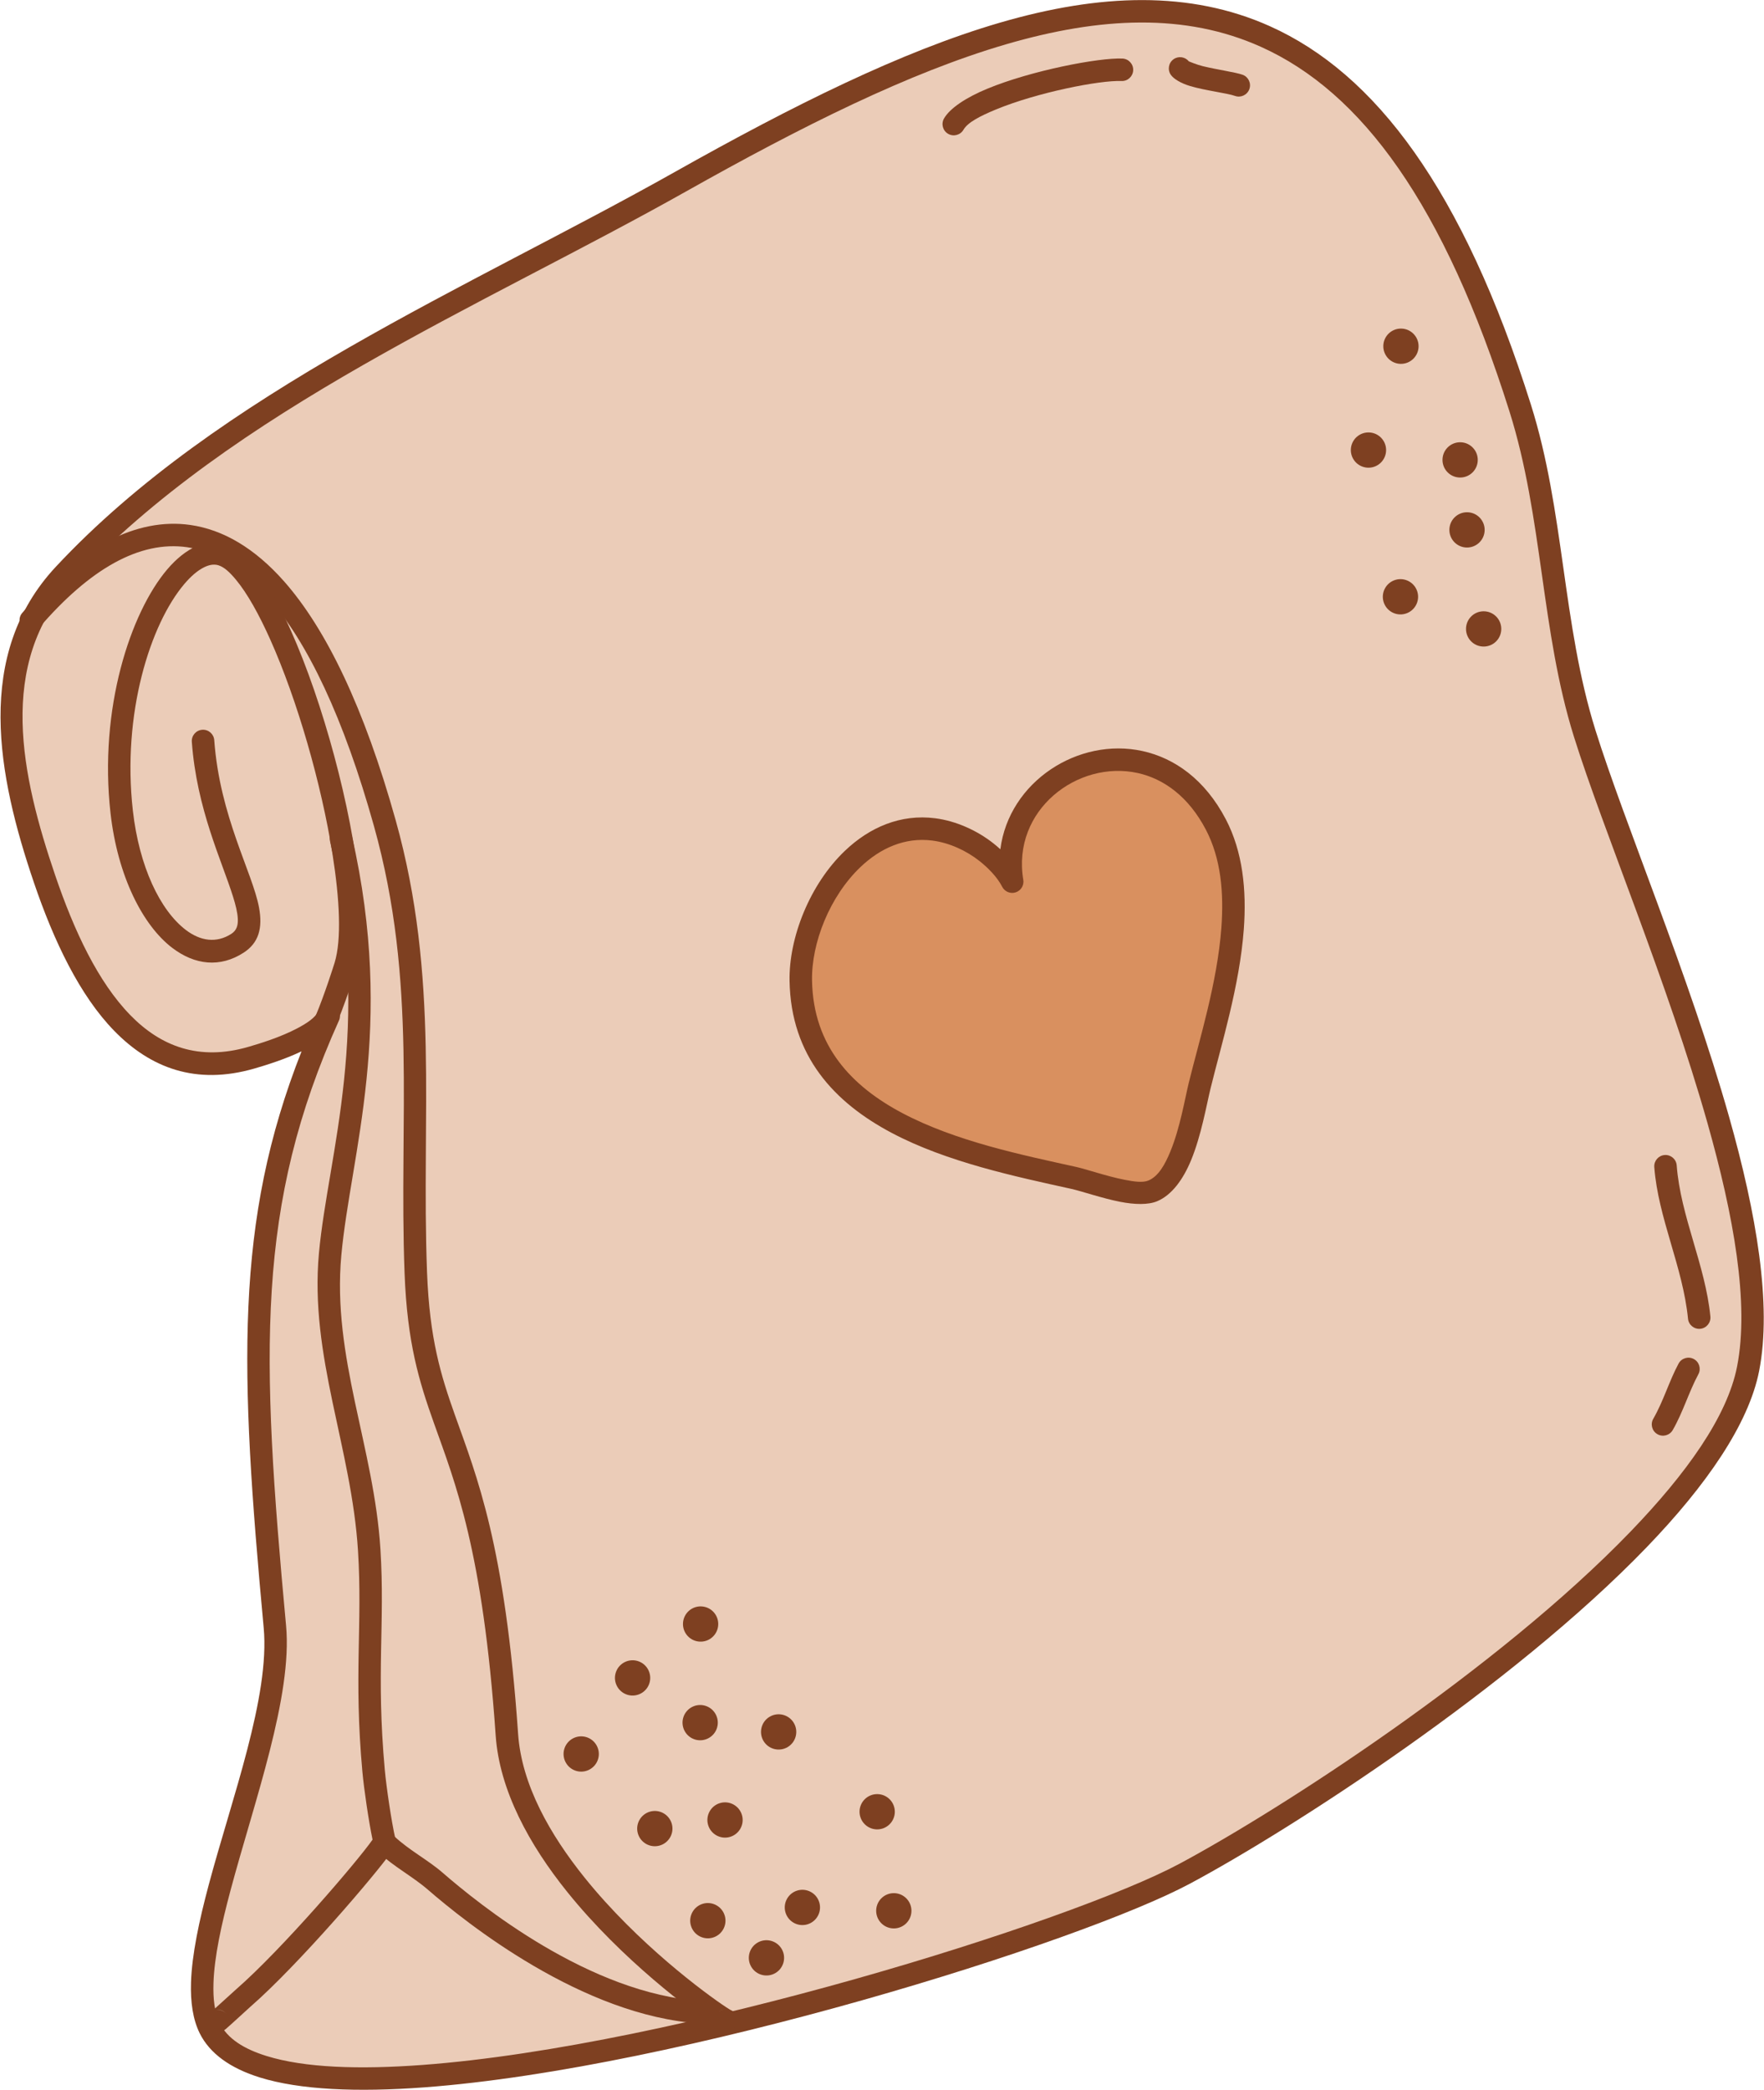 <?xml version="1.0" encoding="UTF-8" standalone="no"?><!DOCTYPE svg PUBLIC "-//W3C//DTD SVG 1.1//EN" "http://www.w3.org/Graphics/SVG/1.1/DTD/svg11.dtd"><svg width="100%" height="100%" viewBox="0 0 2615 3098" version="1.1" xmlns="http://www.w3.org/2000/svg" xmlns:xlink="http://www.w3.org/1999/xlink" xml:space="preserve" xmlns:serif="http://www.serif.com/" style="fill-rule:evenodd;clip-rule:evenodd;stroke-linejoin:round;stroke-miterlimit:2;"><g id="Coffee-Bag-01" serif:id="Coffee Bag-01"><path d="M487.283,1506.02c-15.568,31.583 -84.909,53.348 -114.92,62.008c-159.052,45.899 -248.434,-94.956 -306.364,-265.222c-51.844,-152.378 -88.052,-325.78 28.769,-451.067c240.296,-257.709 610.609,-411.65 913.69,-582.236c580.391,-326.669 997.899,-448.74 1245.14,335.486c49.756,157.821 46.306,324.774 95.616,482.35c72.261,230.92 289.195,701.895 242.246,941.584c-50.117,255.862 -621.811,634.406 -835.16,748.659c-230.462,123.416 -1336.14,449.413 -1445.32,229.166c-55.524,-112.009 112.448,-423.477 96.503,-595.34c-37.923,-408.737 -44.91,-628.262 79.797,-905.388Z" style="fill:#ebccb8;"/><path d="M447.03,1558.51c-99.733,253.131 -91.672,471.477 -56.14,854.442c9.427,101.601 -47.094,252.569 -81.434,381.046c-14.31,53.539 -24.915,103.327 -26.286,144.506c-0.996,29.915 2.944,55.605 12.881,75.651c14.859,29.976 45.362,51.897 89.103,65.498c59.36,18.457 144.363,22.083 243.847,14.675c379.266,-28.239 972.892,-215.146 1135.17,-302.049c150.271,-80.472 477.179,-291.306 677.121,-498.836c87.822,-91.155 151.022,-182.155 166.527,-261.312c19.17,-97.87 -4.158,-233.588 -44.496,-376.217c-59.318,-209.741 -154.811,-434.89 -198.2,-573.547c-49.313,-157.588 -45.867,-324.552 -95.627,-482.385c-100.902,-320.048 -231.012,-491.178 -387.021,-561.152c-118.072,-52.959 -251.64,-48.611 -400.514,-5.135c-145.643,42.532 -306.303,122.581 -481.677,221.288c-304.502,171.387 -676.281,326.477 -917.705,585.395c-121.198,129.981 -86.144,309.714 -32.357,467.801c29.84,87.706 68.14,167.643 119.103,219.937c53.749,55.152 121.253,80.866 207.66,55.931c16.631,-4.8 44.829,-13.514 70.046,-25.537Zm55.452,-45.646c3.73,-8.29 0.13,-18.04 -8.094,-21.916c-8.223,-3.875 -18.035,-0.446 -22.054,7.708c-4.977,10.096 -17.437,18.209 -31.403,25.626c-25.108,13.334 -55.942,22.761 -73.189,27.738c-72.645,20.964 -129.358,-0.801 -174.546,-47.168c-47.973,-49.226 -83.329,-124.849 -111.418,-207.409c-49.903,-146.673 -87.268,-313.737 25.18,-434.333c239.169,-256.5 608.016,-409.292 909.674,-579.078c172.861,-97.294 331.117,-176.418 474.672,-218.34c140.325,-40.979 266.237,-46.366 377.529,3.552c149.811,67.194 271.978,233.427 368.872,540.761c49.752,157.81 46.299,324.751 95.605,482.316c43.323,138.447 138.709,363.242 197.937,572.665c38.693,136.814 62.248,266.857 43.859,360.738c-14.566,74.361 -75.319,158.96 -157.82,244.592c-197.477,204.971 -520.434,413.098 -668.852,492.578c-160.37,85.881 -747.1,270.285 -1121.91,298.193c-94.421,7.03 -175.136,4.254 -231.475,-13.264c-33.397,-10.385 -57.79,-25.586 -69.135,-48.473c-7.831,-15.797 -10.216,-36.161 -9.431,-59.737c1.3,-39.055 11.602,-86.23 25.174,-137.008c35.365,-132.314 92.13,-288.097 82.422,-392.732c-37.569,-404.928 -45.144,-622.465 78.401,-897.009Z" style="fill:#7e4021;"/><path d="M963.541,2685.6c13.877,-3.962 28.359,4.086 32.322,17.962c3.962,13.876 -4.086,28.359 -17.963,32.322c-13.876,3.962 -28.358,-4.087 -32.321,-17.963c-3.962,-13.876 4.086,-28.358 17.962,-32.321Z" style="fill:#7e4021;"/><path d="M1131.85,2580.87c-7.419,-12.378 -3.393,-28.45 8.985,-35.869c12.378,-7.419 28.45,-3.393 35.869,8.985c7.419,12.378 3.393,28.45 -8.985,35.869c-12.377,7.419 -28.45,3.393 -35.869,-8.985Z" style="fill:#7e4021;"/><path d="M2006.23,680.622c-7.418,-12.378 -3.392,-28.45 8.985,-35.869c12.378,-7.419 28.451,-3.393 35.869,8.985c7.419,12.377 3.393,28.45 -8.985,35.869c-12.377,7.419 -28.45,3.393 -35.869,-8.985Z" style="fill:#7e4021;"/><path d="M1182.3,2802.47c13.876,-3.963 28.359,4.086 32.321,17.962c3.963,13.876 -4.086,28.359 -17.962,32.322c-13.876,3.962 -28.359,-4.087 -32.321,-17.963c-3.963,-13.876 4.086,-28.359 17.962,-32.321Z" style="fill:#7e4021;"/><path d="M2068.89,859.544c13.876,-3.963 28.359,4.086 32.322,17.962c3.962,13.876 -4.087,28.359 -17.963,32.321c-13.876,3.963 -28.359,-4.086 -32.321,-17.962c-3.963,-13.876 4.086,-28.359 17.962,-32.321Z" style="fill:#7e4021;"/><path d="M930.57,2512.5c-13.874,-3.967 -21.918,-18.452 -17.951,-32.327c3.967,-13.875 18.452,-21.919 32.327,-17.952c13.875,3.967 21.919,18.453 17.952,32.327c-3.967,13.875 -18.453,21.919 -32.328,17.952Z" style="fill:#7e4021;"/><path d="M1042.14,2822.11c13.876,-3.962 28.359,4.086 32.322,17.962c3.962,13.876 -4.087,28.359 -17.963,32.322c-13.876,3.962 -28.359,-4.087 -32.321,-17.963c-3.962,-13.876 4.086,-28.358 17.962,-32.321Z" style="fill:#7e4021;"/><path d="M1030.75,2578.81c-13.875,-3.967 -21.919,-18.453 -17.952,-32.328c3.967,-13.874 18.452,-21.918 32.327,-17.951c13.875,3.967 21.919,18.452 17.952,32.327c-3.967,13.875 -18.453,21.919 -32.327,17.952Z" style="fill:#7e4021;"/><path d="M1113.79,2915.8c-7.419,-12.377 -3.393,-28.45 8.985,-35.868c12.377,-7.419 28.45,-3.393 35.869,8.984c7.419,12.378 3.393,28.451 -8.985,35.869c-12.378,7.419 -28.45,3.393 -35.869,-8.985Z" style="fill:#7e4021;"/><path d="M1326.5,2686.2c-0.241,14.429 -12.151,25.948 -26.58,25.707c-14.429,-0.241 -25.948,-12.151 -25.707,-26.58c0.241,-14.429 12.151,-25.947 26.58,-25.707c14.428,0.241 25.947,12.151 25.707,26.58Z" style="fill:#7e4021;"/><path d="M2200.89,785.949c-0.241,14.428 -12.151,25.947 -26.58,25.707c-14.429,-0.241 -25.947,-12.151 -25.707,-26.58c0.241,-14.429 12.151,-25.948 26.58,-25.707c14.429,0.241 25.947,12.151 25.707,26.58Z" style="fill:#7e4021;"/><path d="M2102.94,513.68c-0.24,14.429 -12.15,25.948 -26.579,25.707c-14.429,-0.241 -25.948,-12.151 -25.707,-26.58c0.241,-14.428 12.151,-25.947 26.579,-25.707c14.429,0.241 25.948,12.151 25.707,26.58Z" style="fill:#7e4021;"/><path d="M2183.32,699.947c-10.035,10.37 -26.602,10.641 -36.972,0.605c-10.369,-10.036 -10.64,-26.602 -0.605,-36.972c10.036,-10.37 26.603,-10.641 36.973,-0.605c10.369,10.036 10.64,26.603 0.604,36.972Z" style="fill:#7e4021;"/><path d="M1343.8,2850.77c-10.036,10.37 -26.603,10.641 -36.972,0.605c-10.37,-10.036 -10.641,-26.603 -0.605,-36.972c10.036,-10.37 26.602,-10.641 36.972,-0.605c10.37,10.036 10.641,26.603 0.605,36.972Z" style="fill:#7e4021;"/><path d="M2218.18,950.517c-10.036,10.37 -26.603,10.641 -36.972,0.605c-10.37,-10.036 -10.641,-26.603 -0.605,-36.972c10.036,-10.37 26.603,-10.641 36.972,-0.605c10.37,10.036 10.641,26.602 0.605,36.972Z" style="fill:#7e4021;"/><path d="M1067.62,2672.84c13.876,-3.963 28.358,4.086 32.321,17.962c3.962,13.876 -4.086,28.359 -17.962,32.321c-13.877,3.963 -28.359,-4.086 -32.322,-17.962c-3.962,-13.876 4.086,-28.359 17.963,-32.321Z" style="fill:#7e4021;"/><path d="M854.394,2625.29c-13.875,-3.967 -21.919,-18.452 -17.952,-32.327c3.967,-13.875 18.452,-21.919 32.327,-17.952c13.875,3.967 21.919,18.453 17.952,32.327c-3.967,13.875 -18.452,21.919 -32.327,17.952Z" style="fill:#7e4021;"/><path d="M1016.17,2420.92c-7.419,-12.378 -3.393,-28.45 8.985,-35.869c12.378,-7.419 28.45,-3.393 35.869,8.985c7.419,12.378 3.393,28.45 -8.985,35.869c-12.377,7.419 -28.45,3.393 -35.869,-8.985Z" style="fill:#7e4021;"/><path d="M1500.51,1306.99c-8.492,-16.731 -24.312,-32.71 -37.967,-43.534c-22.009,-17.447 -50.264,-30.298 -78.177,-33.906c-116.12,-15.008 -199.084,123.877 -197.248,224.372c3.812,208.715 242.427,256.403 404.152,292.108c27.004,5.962 90.601,30.756 117.724,19.313c45.477,-19.185 59.638,-116.051 69.441,-156.066c26.33,-107.465 83.36,-273.507 23.978,-387.042c-94.476,-180.63 -329.545,-80.339 -301.903,84.755Z" style="fill:#d9905f;"/><path d="M1482.94,1258.96c-3.385,-3.091 -6.768,-5.962 -10.048,-8.562c-24.313,-19.273 -55.559,-33.388 -86.394,-37.374c-51.655,-6.676 -97.565,13.6 -133.745,48.004c-52.131,49.573 -83.48,128.787 -82.303,193.201c2.032,111.291 66.049,180.067 151.733,225.363c81.657,43.168 183.308,64.572 265.49,82.716c16.289,3.596 45.826,13.987 72.735,19.256c21.654,4.24 41.895,4.692 55.06,-0.862c21.656,-9.136 38.409,-32.206 50.189,-60.684c15.189,-36.722 22.943,-82.202 28.962,-106.772c15.981,-65.229 43.01,-151.819 49.207,-235.44c4.322,-58.328 -1.507,-115.224 -26.649,-163.293c-31.083,-59.428 -76.373,-90.729 -123.268,-101.102c-95.134,-21.043 -198.046,45.042 -210.969,145.549l0,0Zm2.704,55.576c3.726,7.34 12.251,10.861 20.07,8.289c7.819,-2.572 12.589,-10.466 11.23,-18.584c-17.292,-103.272 80.606,-178.005 169.766,-158.283c38.626,8.544 75.328,35.054 100.93,84.004c22.365,42.76 26.789,93.494 22.944,145.38c-6.055,81.699 -32.727,166.243 -48.34,229.972c-5.745,23.448 -12.894,66.918 -27.389,101.963c-8.015,19.375 -17.61,36.497 -32.343,42.713c-8.539,3.603 -21.653,1.612 -35.698,-1.138c-26.625,-5.213 -55.839,-15.535 -71.955,-19.094c-79.543,-17.561 -178.062,-37.853 -257.097,-79.635c-75.009,-39.653 -132.205,-99.077 -133.984,-196.503c-1.027,-56.18 26.478,-125.2 71.945,-168.437c28.886,-27.468 65.261,-44.431 106.502,-39.101c24.992,3.231 50.255,14.817 69.961,30.438c11.972,9.489 26.013,23.348 33.458,38.016Z" style="fill:#7e4021;"/><path d="M552.273,2727.15c-22.07,31.575 -134.086,162.568 -202.655,222.248c-2.128,1.852 -34.386,31.149 -36.41,32.987c-0.598,0.411 -1.172,0.869 -1.721,1.371c-6.79,6.205 -7.265,16.756 -1.06,23.546c0.621,0.68 12.235,10.647 24.079,0.732c5.987,-5.013 34.771,-31.556 36.996,-33.492c70.977,-61.777 187.192,-197.961 208.69,-229.142c3.291,-4.773 4.954,-8.312 5.497,-10.011c1.305,-4.085 0.922,-7.256 0.449,-9.331c-5.74,-25.165 -13.344,-76.482 -15.687,-102.213c-13.041,-143.239 0.414,-216.779 -6.469,-326.918c-9.479,-151.66 -71.926,-284.888 -57.975,-436.19c13.876,-150.488 80.35,-336.997 15.756,-621.031c-2.04,-8.97 -10.978,-14.596 -19.948,-12.556c-8.969,2.04 -14.595,10.978 -12.556,19.948c63.51,279.264 -2.801,462.617 -16.444,610.578c-14.113,153.051 48.31,287.918 57.898,441.33c6.904,110.458 -6.537,184.209 6.542,327.861c2.261,24.833 9.24,72.51 15.018,100.283Zm-232.755,252.556c5.517,-1.078 11.449,0.66 15.515,5.11c-2.754,-3.014 -7.553,-6.805 -15.515,-5.11Zm-0.172,0.034l-0.119,0.029l0.229,-0.051l-0.11,0.022Z" style="fill:#7e4021;"/><path d="M561.587,2746.28c21.109,20.195 50.526,35.758 72.579,54.895c55.989,48.585 228.888,187.383 404.121,198.483c9.18,0.581 17.105,-6.4 17.687,-15.58c0.581,-9.18 -6.4,-17.106 -15.58,-17.687c-166.95,-10.575 -331.038,-144.103 -384.381,-190.392c-21.663,-18.799 -50.648,-33.968 -71.383,-53.805c-6.647,-6.359 -17.206,-6.125 -23.565,0.522c-6.359,6.646 -6.125,17.205 0.522,23.564Z" style="fill:#7e4021;"/><path d="M1082.68,2979.45c-1.089,-0.654 -3.668,-2.23 -6.174,-3.883c-30.333,-20.012 -131.127,-94.159 -209.815,-192.057c-51.236,-63.745 -93.396,-137.564 -98.637,-213.151c-19.446,-280.434 -61.189,-381.345 -93.526,-472.306c-20.868,-58.701 -37.725,-113.114 -41.47,-211.879c-8.85,-233.418 19.051,-435.795 -46.556,-670.456c-46.602,-166.686 -103.127,-283.422 -165.315,-353.829c-43.772,-49.556 -90.699,-76.782 -139.111,-83.686c-79.454,-11.332 -164.765,32.447 -249.111,130.416c-6.001,6.971 -5.214,17.503 1.757,23.505c6.971,6.001 17.503,5.214 23.504,-1.757c74.826,-86.911 148.657,-129.217 219.144,-119.165c41.551,5.926 81.265,30.22 118.834,72.754c59.82,67.725 113.368,180.399 158.196,340.737c64.847,231.946 36.601,432.027 45.349,662.744c3.919,103.377 21.529,160.339 43.371,221.781c31.729,89.252 72.6,188.283 91.68,463.446c5.686,81.998 50.329,162.578 105.91,231.729c81.54,101.446 186.007,178.259 217.439,198.998c7.766,5.124 12.855,7.366 13.949,7.655c8.996,2.376 14.054,-2.156 16.282,-4.419c6.454,-6.554 6.373,-17.115 -0.181,-23.569c-1.633,-1.608 -3.514,-2.81 -5.519,-3.608Zm-17.267,3.04l-0.106,0.1l0.413,-0.36l-0.307,0.26Zm6.098,-3.456c-2.251,0.686 -4.062,1.753 -5.54,2.985c1.677,-1.372 3.562,-2.368 5.54,-2.985Zm0.269,-0.084l-0.065,0.021l0.246,-0.069l-0.181,0.048Z" style="fill:#7e4021;"/><path d="M2452.36,1730.08c5.613,75.435 42.474,148.176 49.985,224.793c0.898,9.154 9.059,15.858 18.214,14.961c9.154,-0.898 15.858,-9.059 14.961,-18.214c-7.487,-76.359 -44.324,-148.833 -49.919,-224.013c-0.682,-9.174 -8.684,-16.067 -17.857,-15.384c-9.173,0.682 -16.067,8.684 -15.384,17.857Z" style="fill:#7e4021;"/><path d="M2488.35,2021.42c-14.013,26.056 -22.346,55.492 -37.517,81.876c-4.585,7.974 -1.833,18.171 6.141,22.756c7.974,4.585 18.171,1.834 22.756,-6.141c15.33,-26.66 23.817,-56.373 37.977,-82.701c4.357,-8.102 1.317,-18.216 -6.784,-22.573c-8.101,-4.357 -18.216,-1.318 -22.573,6.783Z" style="fill:#7e4021;"/><path d="M1428.3,192.313c6.366,-10.995 24.965,-20.436 47.88,-29.918c61.192,-25.32 154.058,-43.662 186.317,-42.289c9.191,0.391 16.97,-6.753 17.361,-15.943c0.391,-9.191 -6.753,-16.969 -15.943,-17.361c-34.685,-1.476 -134.687,17.568 -200.48,44.792c-31.519,13.042 -55.224,28.892 -63.982,44.016c-4.609,7.96 -1.889,18.165 6.072,22.774c7.96,4.61 18.165,1.889 22.775,-6.071Z" style="fill:#7e4021;"/><path d="M1762.36,90.983c-5.446,-6.811 -15.338,-8.298 -22.575,-3.219c-7.529,5.284 -9.352,15.687 -4.068,23.217c4.205,5.991 14.552,12.379 28.724,16.626c21.976,6.586 54.995,10.498 66.302,14.568c8.655,3.116 18.211,-1.381 21.327,-10.036c3.115,-8.655 -1.382,-18.211 -10.037,-21.326c-10.124,-3.645 -36.867,-7.381 -58.767,-12.665c-8.689,-2.097 -19.723,-6.669 -20.906,-7.165Z" style="fill:#7e4021;"/><path d="M457.251,1527.28c-3.507,1.481 -6.526,4.167 -8.374,7.83c-4.143,8.213 -0.839,18.244 7.374,22.387c5.213,2.63 11.11,3.073 17.513,-0.271c3.606,-1.883 8.814,-6.695 13.579,-14.853c15.327,-26.237 38.878,-99.944 40.588,-105.549c8.678,-28.444 9.85,-72.089 4.729,-123.58c-11.473,-115.372 -53.659,-271.69 -101.635,-378.871c-18.118,-40.476 -37.171,-74.06 -55.621,-96.313c-14.443,-17.42 -29.122,-28.259 -42.632,-32.177c-26.195,-7.596 -57.076,5.439 -84.922,38.267c-54.403,64.136 -101.543,206.213 -84.006,361.35c10.581,93.601 47.922,166.55 91.631,199.736c33.449,25.395 70.757,29.58 105.642,7.049c22.451,-14.5 28.479,-36.406 22.907,-66.764c-9.535,-51.95 -58.258,-135.17 -66.399,-248.27c-0.66,-9.175 -8.645,-16.088 -17.82,-15.427c-9.175,0.66 -16.087,8.645 -15.427,17.82c7.142,99.229 44.353,176.108 61.063,229.514c3.895,12.45 6.632,23.416 7.097,32.941c0.465,9.519 -1.651,17.112 -9.506,22.185c-22.284,14.393 -46.034,10.625 -67.401,-5.597c-38.514,-29.241 -69.341,-94.456 -78.664,-176.931c-16.29,-144.102 25.77,-276.47 76.303,-336.043c9.564,-11.275 19.294,-19.773 29.023,-24.633c7.305,-3.649 14.441,-5.141 21.196,-3.182c8.573,2.486 17.089,10.382 26.254,21.436c16.955,20.451 34.207,51.461 50.857,88.658c40.032,89.433 75.905,214.016 92.378,318.511c10.635,67.458 13.544,126.264 3.071,160.595c-1.275,4.177 -15.261,48.365 -28.235,79.082c-3.451,8.17 -8.404,17.249 -10.563,21.1Zm13.081,0.025l0.027,0.011l-0.009,-0.004l-0.018,-0.007Z" style="fill:#7e4021;"/></g></svg>